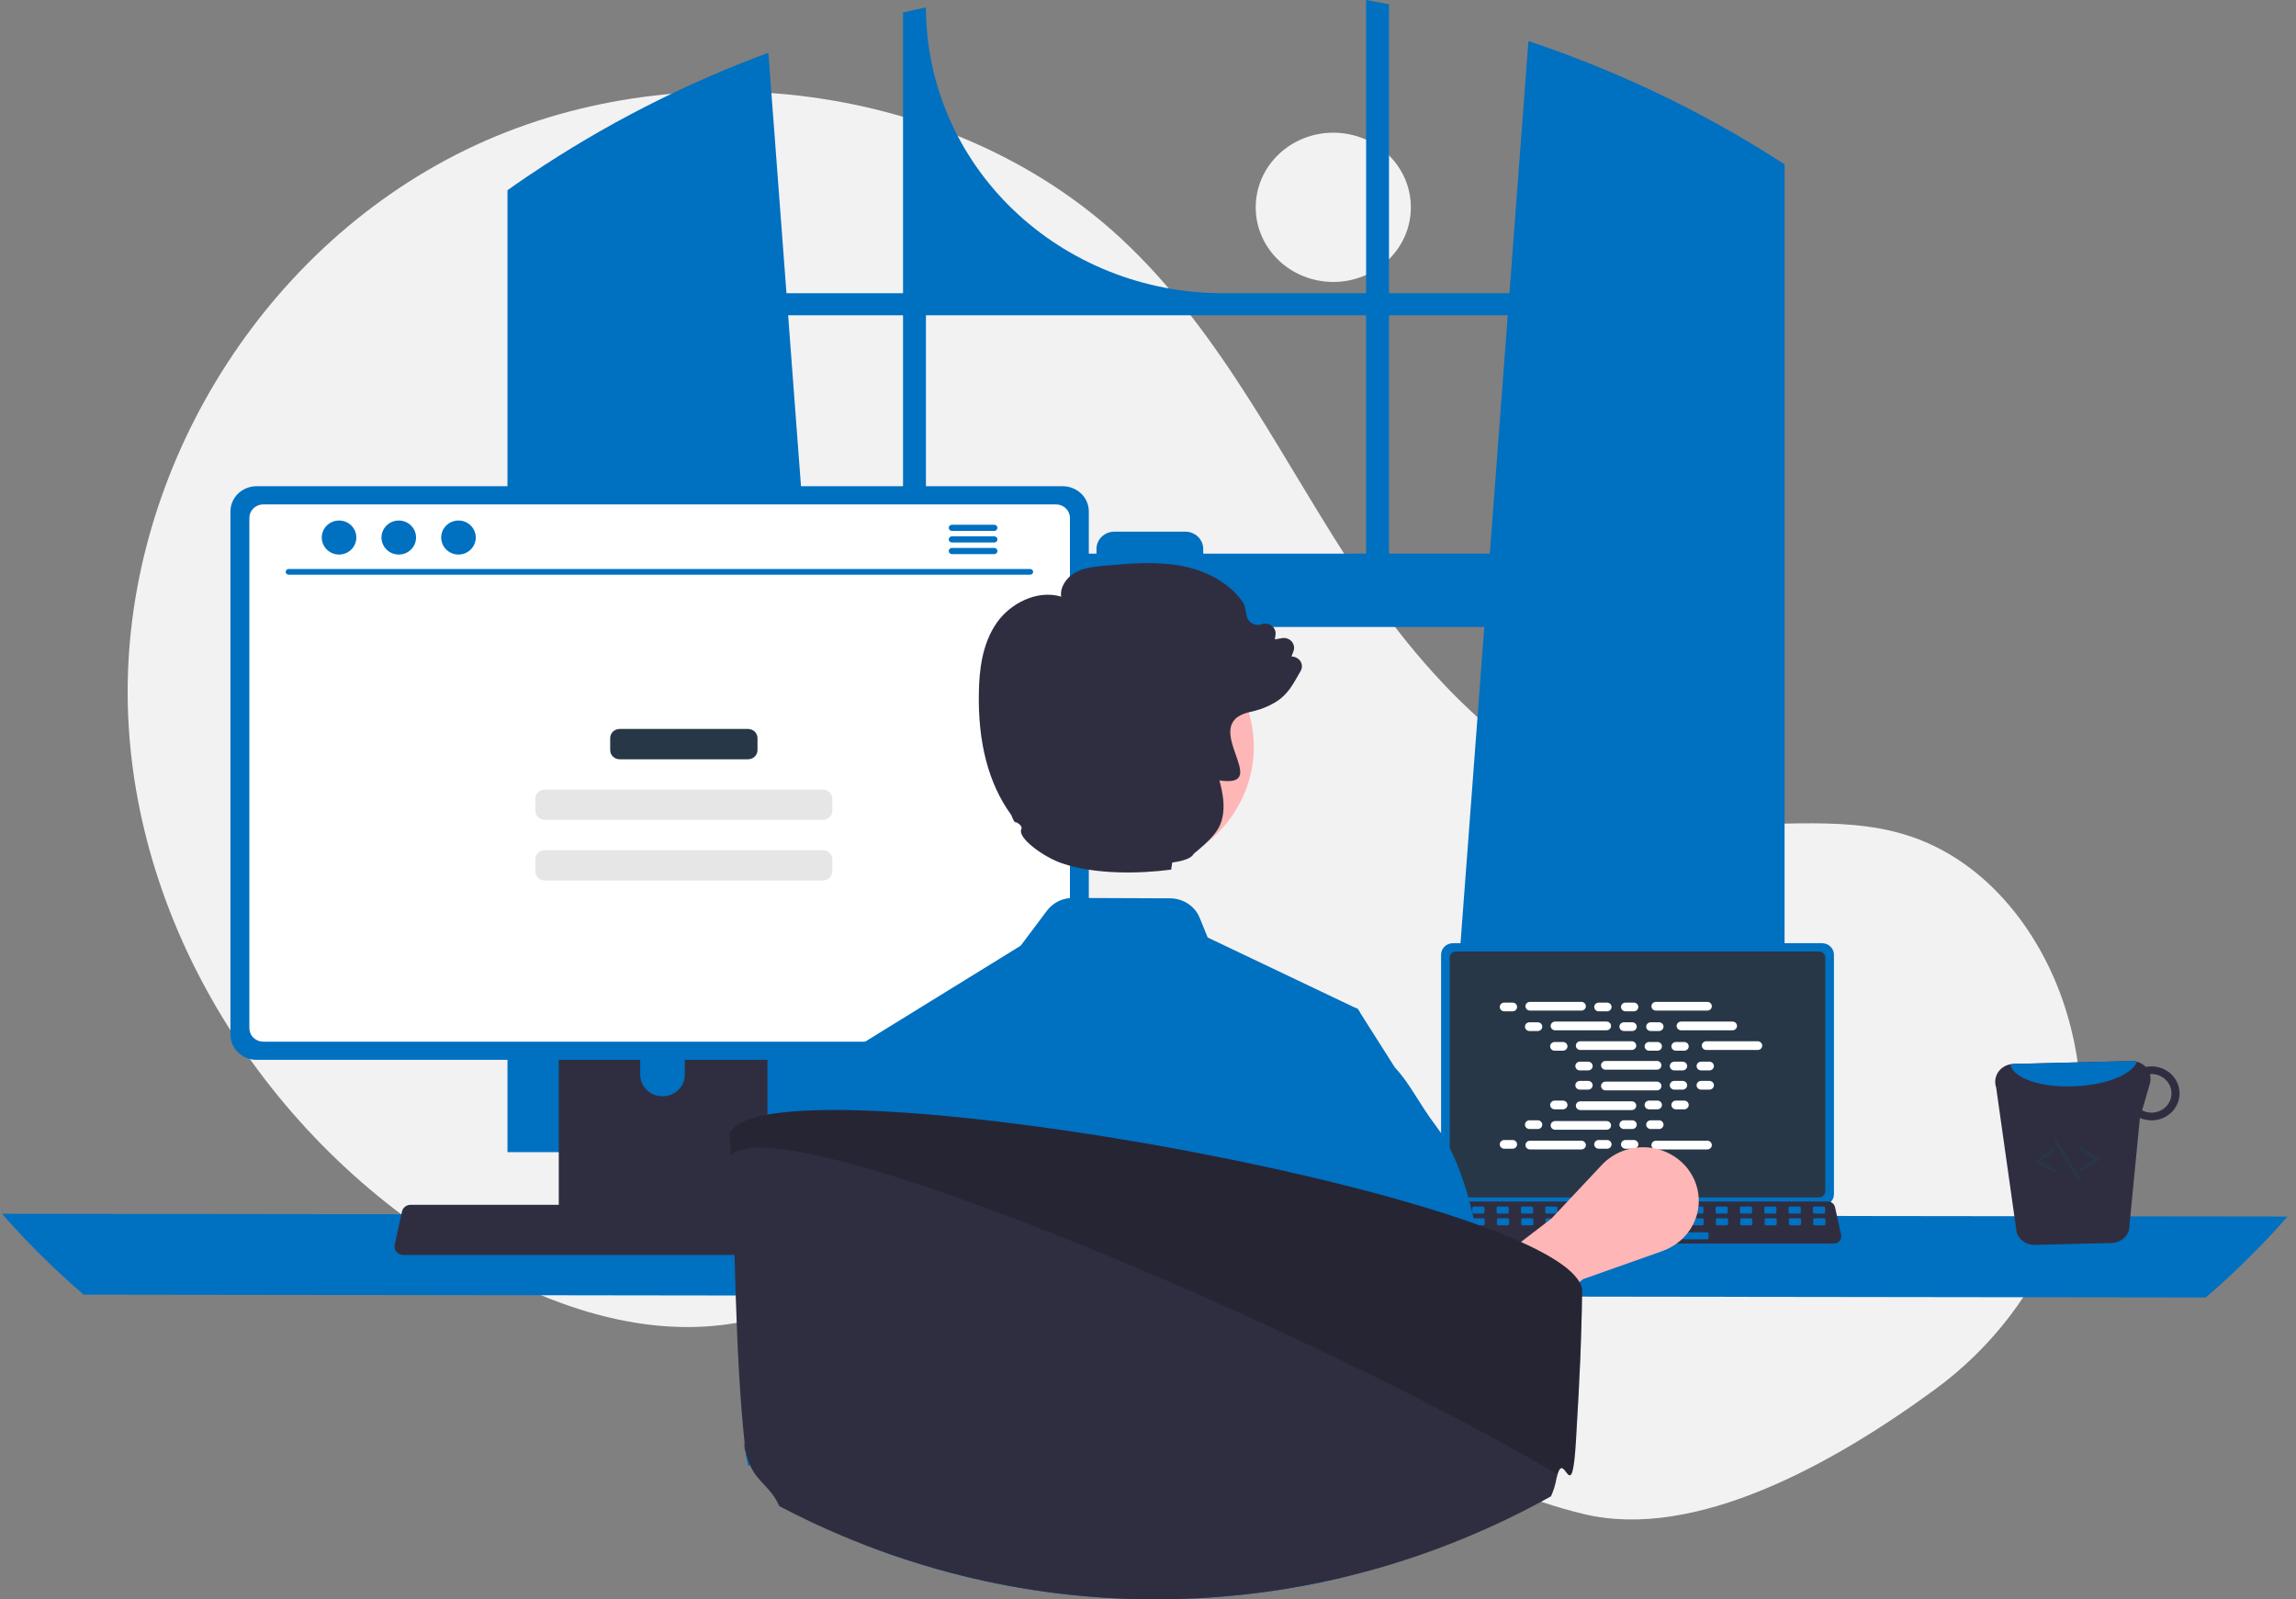 <svg width="145" height="101" viewBox="0 0 145 101" fill="none" xmlns="http://www.w3.org/2000/svg">
<rect x="0" y="0" width="145" height="101" fill="#808080" stroke="none"/>
<g clip-path="url(#clip0_143_598)">
<path d="M84.202 17.805C86.907 17.805 89.1 15.695 89.1 13.093C89.1 10.49 86.907 8.38 84.202 8.38C81.496 8.38 79.303 10.49 79.303 13.093C79.303 15.695 81.496 17.805 84.202 17.805Z" fill="#F2F2F2"/>
<path d="M122.199 87.744C129.479 82.409 132.957 73.444 130.78 64.891C130.725 64.679 130.668 64.467 130.608 64.255C129.165 59.179 125.594 54.354 120.39 52.732C116.021 51.37 111.251 52.417 106.692 51.876C97.743 50.812 90.805 43.846 85.924 36.553C81.042 29.259 77.29 21.095 70.804 15.069C60.111 5.137 42.67 2.998 29.413 9.463C16.156 15.929 7.712 30.272 8.072 44.567C8.432 58.862 17.253 72.529 30.063 79.781C34.769 82.445 40.211 84.332 45.628 83.671C50.328 83.098 54.598 80.669 59.276 79.947C66.631 78.813 73.939 82.013 80.3 85.741C86.661 89.469 92.805 93.888 100.034 95.616C107.053 97.294 115.749 92.47 122.199 87.744Z" fill="#F2F2F2"/>
<path d="M111.738 9.764C111.578 9.661 111.417 9.564 111.257 9.465C106.644 6.627 101.699 4.32 96.525 2.594L95.325 18.518H87.719V0.27C87.24 0.175 86.758 0.085 86.275 0V18.518H77.237C72.261 18.518 67.489 16.616 63.971 13.231C60.452 9.846 58.476 5.255 58.476 0.468V0.468C57.991 0.568 57.511 0.676 57.03 0.791V18.518H49.668L48.525 3.334C43.208 5.296 38.16 7.876 33.494 11.017C33.413 11.07 33.332 11.124 33.253 11.177C32.848 11.451 32.448 11.73 32.05 12.012V72.76H53.746L53.363 67.65L51.253 39.596H93.738L91.628 67.65L91.245 72.76H112.701V10.378C112.382 10.17 112.061 9.965 111.738 9.764ZM57.03 34.963H50.905L49.773 19.909H57.03V34.963ZM86.275 34.963H75.988V34.665C75.988 34.522 75.958 34.38 75.901 34.247C75.844 34.115 75.76 33.995 75.655 33.893C75.549 33.792 75.424 33.712 75.287 33.657C75.149 33.602 75.001 33.574 74.852 33.574H70.38C70.231 33.574 70.083 33.603 69.946 33.657C69.808 33.712 69.683 33.792 69.578 33.894C69.472 33.995 69.389 34.115 69.332 34.248C69.275 34.38 69.246 34.522 69.246 34.665V34.963H58.476V19.909H86.275V34.963ZM87.719 34.963V19.909H95.22L94.088 34.963H87.719Z" fill="#0070C1"/>
<path d="M0.123 76.65C1.717 78.466 3.441 80.174 5.282 81.759L139.306 81.936C141.147 80.35 142.87 78.643 144.464 76.826L0.123 76.65Z" fill="#0070C1"/>
<path d="M91.009 60.289V75.415C91.009 75.608 91.089 75.793 91.231 75.929C91.372 76.065 91.564 76.142 91.765 76.142H115.063C115.264 76.142 115.456 76.065 115.598 75.929C115.739 75.793 115.819 75.608 115.819 75.415V60.289C115.819 60.096 115.739 59.911 115.597 59.775C115.456 59.639 115.264 59.563 115.063 59.562H91.765C91.564 59.563 91.373 59.639 91.231 59.775C91.089 59.911 91.01 60.096 91.009 60.289Z" fill="#0070C1"/>
<path d="M91.556 60.477V75.228C91.556 75.331 91.598 75.43 91.674 75.503C91.75 75.576 91.852 75.617 91.96 75.617H114.87C114.977 75.617 115.079 75.576 115.155 75.503C115.231 75.43 115.273 75.331 115.273 75.228V60.477C115.273 60.374 115.231 60.275 115.155 60.202C115.079 60.129 114.977 60.088 114.87 60.088H91.96C91.852 60.088 91.75 60.129 91.674 60.202C91.598 60.275 91.556 60.374 91.556 60.477Z" fill="#273747"/>
<path d="M90.522 78.365C90.564 78.416 90.619 78.458 90.68 78.486C90.742 78.515 90.81 78.529 90.878 78.529H115.826C115.894 78.529 115.961 78.514 116.023 78.486C116.085 78.458 116.139 78.417 116.182 78.366C116.225 78.315 116.255 78.255 116.271 78.191C116.287 78.127 116.289 78.061 116.275 77.997L115.887 76.227C115.871 76.155 115.837 76.088 115.787 76.032C115.737 75.976 115.673 75.933 115.601 75.906C115.55 75.887 115.494 75.877 115.439 75.877H91.264C91.208 75.877 91.153 75.887 91.101 75.906C91.029 75.933 90.966 75.976 90.916 76.032C90.866 76.088 90.831 76.155 90.815 76.227L90.428 77.997C90.414 78.061 90.416 78.127 90.432 78.191C90.448 78.255 90.479 78.314 90.522 78.365Z" fill="#2F2E41"/>
<path d="M114.583 76.639H115.172C115.221 76.639 115.261 76.6 115.261 76.553V76.281C115.261 76.234 115.221 76.195 115.172 76.195H114.583C114.533 76.195 114.493 76.234 114.493 76.281V76.553C114.493 76.6 114.533 76.639 114.583 76.639Z" fill="#0070C1"/>
<path d="M113.046 76.639H113.635C113.685 76.639 113.725 76.6 113.725 76.553V76.281C113.725 76.234 113.685 76.195 113.635 76.195H113.046C112.996 76.195 112.956 76.234 112.956 76.281V76.553C112.956 76.6 112.996 76.639 113.046 76.639Z" fill="#0070C1"/>
<path d="M111.509 76.639H112.098C112.148 76.639 112.188 76.6 112.188 76.553V76.281C112.188 76.234 112.148 76.195 112.098 76.195H111.509C111.46 76.195 111.42 76.234 111.42 76.281V76.553C111.42 76.6 111.46 76.639 111.509 76.639Z" fill="#0070C1"/>
<path d="M109.972 76.639H110.562C110.611 76.639 110.651 76.6 110.651 76.553V76.281C110.651 76.234 110.611 76.195 110.562 76.195H109.972C109.923 76.195 109.883 76.234 109.883 76.281V76.553C109.883 76.6 109.923 76.639 109.972 76.639Z" fill="#0070C1"/>
<path d="M108.436 76.639H109.025C109.074 76.639 109.114 76.6 109.114 76.553V76.281C109.114 76.234 109.074 76.195 109.025 76.195H108.436C108.386 76.195 108.346 76.234 108.346 76.281V76.553C108.346 76.6 108.386 76.639 108.436 76.639Z" fill="#0070C1"/>
<path d="M106.899 76.639H107.488C107.538 76.639 107.578 76.6 107.578 76.553V76.281C107.578 76.234 107.538 76.195 107.488 76.195H106.899C106.849 76.195 106.809 76.234 106.809 76.281V76.553C106.809 76.6 106.849 76.639 106.899 76.639Z" fill="#0070C1"/>
<path d="M105.362 76.639H105.951C106.001 76.639 106.041 76.6 106.041 76.553V76.281C106.041 76.234 106.001 76.195 105.951 76.195H105.362C105.313 76.195 105.273 76.234 105.273 76.281V76.553C105.273 76.6 105.313 76.639 105.362 76.639Z" fill="#0070C1"/>
<path d="M103.825 76.639H104.415C104.464 76.639 104.504 76.6 104.504 76.553V76.281C104.504 76.234 104.464 76.195 104.415 76.195H103.825C103.776 76.195 103.736 76.234 103.736 76.281V76.553C103.736 76.6 103.776 76.639 103.825 76.639Z" fill="#0070C1"/>
<path d="M102.289 76.639H102.878C102.927 76.639 102.967 76.6 102.967 76.553V76.281C102.967 76.234 102.927 76.195 102.878 76.195H102.289C102.239 76.195 102.199 76.234 102.199 76.281V76.553C102.199 76.6 102.239 76.639 102.289 76.639Z" fill="#0070C1"/>
<path d="M100.752 76.639H101.341C101.391 76.639 101.431 76.6 101.431 76.553V76.281C101.431 76.234 101.391 76.195 101.341 76.195H100.752C100.702 76.195 100.662 76.234 100.662 76.281V76.553C100.662 76.6 100.702 76.639 100.752 76.639Z" fill="#0070C1"/>
<path d="M99.215 76.639H99.804C99.854 76.639 99.894 76.6 99.894 76.553V76.281C99.894 76.234 99.854 76.195 99.804 76.195H99.215C99.166 76.195 99.126 76.234 99.126 76.281V76.553C99.126 76.6 99.166 76.639 99.215 76.639Z" fill="#0070C1"/>
<path d="M97.678 76.639H98.268C98.317 76.639 98.357 76.6 98.357 76.553V76.281C98.357 76.234 98.317 76.195 98.268 76.195H97.678C97.629 76.195 97.589 76.234 97.589 76.281V76.553C97.589 76.6 97.629 76.639 97.678 76.639Z" fill="#0070C1"/>
<path d="M96.142 76.639H96.731C96.78 76.639 96.82 76.6 96.82 76.553V76.281C96.82 76.234 96.78 76.195 96.731 76.195H96.142C96.092 76.195 96.052 76.234 96.052 76.281V76.553C96.052 76.6 96.092 76.639 96.142 76.639Z" fill="#0070C1"/>
<path d="M94.605 76.639H95.194C95.244 76.639 95.284 76.6 95.284 76.553V76.281C95.284 76.234 95.244 76.195 95.194 76.195H94.605C94.555 76.195 94.515 76.234 94.515 76.281V76.553C94.515 76.6 94.555 76.639 94.605 76.639Z" fill="#0070C1"/>
<path d="M93.068 76.639H93.657C93.707 76.639 93.747 76.6 93.747 76.553V76.281C93.747 76.234 93.707 76.195 93.657 76.195H93.068C93.019 76.195 92.979 76.234 92.979 76.281V76.553C92.979 76.6 93.019 76.639 93.068 76.639Z" fill="#0070C1"/>
<path d="M91.531 76.639H92.121C92.17 76.639 92.21 76.6 92.21 76.553V76.281C92.21 76.234 92.17 76.195 92.121 76.195H91.531C91.482 76.195 91.442 76.234 91.442 76.281V76.553C91.442 76.6 91.482 76.639 91.531 76.639Z" fill="#0070C1"/>
<path d="M114.601 77.378H115.19C115.239 77.378 115.28 77.34 115.28 77.292V77.021C115.28 76.973 115.239 76.935 115.19 76.935H114.601C114.551 76.935 114.511 76.973 114.511 77.021V77.292C114.511 77.34 114.551 77.378 114.601 77.378Z" fill="#0070C1"/>
<path d="M113.064 77.378H113.653C113.703 77.378 113.743 77.34 113.743 77.292V77.021C113.743 76.973 113.703 76.935 113.653 76.935H113.064C113.015 76.935 112.974 76.973 112.974 77.021V77.292C112.974 77.34 113.015 77.378 113.064 77.378Z" fill="#0070C1"/>
<path d="M111.527 77.378H112.116C112.166 77.378 112.206 77.34 112.206 77.292V77.021C112.206 76.973 112.166 76.935 112.116 76.935H111.527C111.478 76.935 111.438 76.973 111.438 77.021V77.292C111.438 77.34 111.478 77.378 111.527 77.378Z" fill="#0070C1"/>
<path d="M109.99 77.378H110.58C110.629 77.378 110.669 77.34 110.669 77.292V77.021C110.669 76.973 110.629 76.935 110.58 76.935H109.99C109.941 76.935 109.901 76.973 109.901 77.021V77.292C109.901 77.34 109.941 77.378 109.99 77.378Z" fill="#0070C1"/>
<path d="M108.454 77.378H109.043C109.092 77.378 109.133 77.34 109.133 77.292V77.021C109.133 76.973 109.092 76.935 109.043 76.935H108.454C108.404 76.935 108.364 76.973 108.364 77.021V77.292C108.364 77.34 108.404 77.378 108.454 77.378Z" fill="#0070C1"/>
<path d="M106.917 77.378H107.506C107.556 77.378 107.596 77.34 107.596 77.292V77.021C107.596 76.973 107.556 76.935 107.506 76.935H106.917C106.868 76.935 106.827 76.973 106.827 77.021V77.292C106.827 77.34 106.868 77.378 106.917 77.378Z" fill="#0070C1"/>
<path d="M105.38 77.378H105.97C106.019 77.378 106.059 77.34 106.059 77.292V77.021C106.059 76.973 106.019 76.935 105.97 76.935H105.38C105.331 76.935 105.291 76.973 105.291 77.021V77.292C105.291 77.34 105.331 77.378 105.38 77.378Z" fill="#0070C1"/>
<path d="M103.844 77.378H104.433C104.482 77.378 104.522 77.34 104.522 77.292V77.021C104.522 76.973 104.482 76.935 104.433 76.935H103.844C103.794 76.935 103.754 76.973 103.754 77.021V77.292C103.754 77.34 103.794 77.378 103.844 77.378Z" fill="#0070C1"/>
<path d="M102.307 77.378H102.896C102.945 77.378 102.986 77.34 102.986 77.292V77.021C102.986 76.973 102.945 76.935 102.896 76.935H102.307C102.257 76.935 102.217 76.973 102.217 77.021V77.292C102.217 77.34 102.257 77.378 102.307 77.378Z" fill="#0070C1"/>
<path d="M100.77 77.378H101.359C101.409 77.378 101.449 77.34 101.449 77.292V77.021C101.449 76.973 101.409 76.935 101.359 76.935H100.77C100.721 76.935 100.68 76.973 100.68 77.021V77.292C100.68 77.34 100.721 77.378 100.77 77.378Z" fill="#0070C1"/>
<path d="M99.233 77.378H99.823C99.872 77.378 99.912 77.34 99.912 77.292V77.021C99.912 76.973 99.872 76.935 99.823 76.935H99.233C99.184 76.935 99.144 76.973 99.144 77.021V77.292C99.144 77.34 99.184 77.378 99.233 77.378Z" fill="#0070C1"/>
<path d="M97.697 77.378H98.286C98.335 77.378 98.375 77.34 98.375 77.292V77.021C98.375 76.973 98.335 76.935 98.286 76.935H97.697C97.647 76.935 97.607 76.973 97.607 77.021V77.292C97.607 77.34 97.647 77.378 97.697 77.378Z" fill="#0070C1"/>
<path d="M96.16 77.378H96.749C96.799 77.378 96.839 77.34 96.839 77.292V77.021C96.839 76.973 96.799 76.935 96.749 76.935H96.16C96.11 76.935 96.07 76.973 96.07 77.021V77.292C96.07 77.34 96.11 77.378 96.16 77.378Z" fill="#0070C1"/>
<path d="M94.623 77.378H95.212C95.262 77.378 95.302 77.34 95.302 77.292V77.021C95.302 76.973 95.262 76.935 95.212 76.935H94.623C94.574 76.935 94.534 76.973 94.534 77.021V77.292C94.534 77.34 94.574 77.378 94.623 77.378Z" fill="#0070C1"/>
<path d="M93.086 77.378H93.676C93.725 77.378 93.765 77.34 93.765 77.292V77.021C93.765 76.973 93.725 76.935 93.676 76.935H93.086C93.037 76.935 92.997 76.973 92.997 77.021V77.292C92.997 77.34 93.037 77.378 93.086 77.378Z" fill="#0070C1"/>
<path d="M91.55 77.378H92.139C92.188 77.378 92.228 77.34 92.228 77.292V77.021C92.228 76.973 92.188 76.935 92.139 76.935H91.55C91.5 76.935 91.46 76.973 91.46 77.021V77.292C91.46 77.34 91.5 77.378 91.55 77.378Z" fill="#0070C1"/>
<path d="M101.846 78.265H107.814C107.863 78.265 107.903 78.227 107.903 78.179V77.908C107.903 77.86 107.863 77.822 107.814 77.822H101.846C101.796 77.822 101.756 77.86 101.756 77.908V78.179C101.756 78.227 101.796 78.265 101.846 78.265Z" fill="#0070C1"/>
<path d="M95.523 63.315H95.001C94.843 63.315 94.715 63.438 94.715 63.59C94.715 63.743 94.843 63.866 95.001 63.866H95.523C95.681 63.866 95.809 63.743 95.809 63.59C95.809 63.438 95.681 63.315 95.523 63.315Z" fill="white"/>
<path d="M101.489 63.315H100.968C100.809 63.315 100.681 63.438 100.681 63.59C100.681 63.743 100.809 63.866 100.968 63.866H101.489C101.647 63.866 101.776 63.743 101.776 63.59C101.776 63.438 101.647 63.315 101.489 63.315Z" fill="white"/>
<path d="M103.18 63.315H102.658C102.5 63.315 102.372 63.438 102.372 63.59C102.372 63.743 102.5 63.866 102.658 63.866H103.18C103.338 63.866 103.466 63.743 103.466 63.59C103.466 63.438 103.338 63.315 103.18 63.315Z" fill="white"/>
<path d="M99.866 63.269H96.624C96.466 63.269 96.338 63.392 96.338 63.545C96.338 63.697 96.466 63.82 96.624 63.82H99.866C100.025 63.82 100.153 63.697 100.153 63.545C100.153 63.392 100.025 63.269 99.866 63.269Z" fill="white"/>
<path d="M107.821 63.269H104.579C104.421 63.269 104.293 63.392 104.293 63.545C104.293 63.697 104.421 63.82 104.579 63.82H107.821C107.98 63.82 108.108 63.697 108.108 63.545C108.108 63.392 107.98 63.269 107.821 63.269Z" fill="white"/>
<path d="M97.114 64.559H96.592C96.434 64.559 96.306 64.682 96.306 64.834C96.306 64.986 96.434 65.11 96.592 65.11H97.114C97.272 65.11 97.4 64.986 97.4 64.834C97.4 64.682 97.272 64.559 97.114 64.559Z" fill="white"/>
<path d="M103.08 64.559H102.559C102.4 64.559 102.272 64.682 102.272 64.834C102.272 64.986 102.4 65.11 102.559 65.11H103.08C103.238 65.11 103.367 64.986 103.367 64.834C103.367 64.682 103.238 64.559 103.08 64.559Z" fill="white"/>
<path d="M104.771 64.559H104.249C104.091 64.559 103.963 64.682 103.963 64.834C103.963 64.986 104.091 65.11 104.249 65.11H104.771C104.929 65.11 105.057 64.986 105.057 64.834C105.057 64.682 104.929 64.559 104.771 64.559Z" fill="white"/>
<path d="M101.457 64.513H98.215C98.057 64.513 97.929 64.636 97.929 64.788C97.929 64.94 98.057 65.064 98.215 65.064H101.457C101.616 65.064 101.744 64.94 101.744 64.788C101.744 64.636 101.616 64.513 101.457 64.513Z" fill="white"/>
<path d="M109.413 64.513H106.17C106.012 64.513 105.884 64.636 105.884 64.788C105.884 64.94 106.012 65.064 106.17 65.064H109.413C109.571 65.064 109.699 64.94 109.699 64.788C109.699 64.636 109.571 64.513 109.413 64.513Z" fill="white"/>
<path d="M98.705 65.802H98.183C98.025 65.802 97.897 65.926 97.897 66.078C97.897 66.23 98.025 66.353 98.183 66.353H98.705C98.863 66.353 98.991 66.23 98.991 66.078C98.991 65.926 98.863 65.802 98.705 65.802Z" fill="white"/>
<path d="M104.671 65.802H104.15C103.991 65.802 103.863 65.926 103.863 66.078C103.863 66.23 103.991 66.353 104.15 66.353H104.671C104.829 66.353 104.958 66.23 104.958 66.078C104.958 65.926 104.829 65.802 104.671 65.802Z" fill="white"/>
<path d="M106.362 65.802H105.84C105.682 65.802 105.554 65.926 105.554 66.078C105.554 66.23 105.682 66.353 105.84 66.353H106.362C106.52 66.353 106.648 66.23 106.648 66.078C106.648 65.926 106.52 65.802 106.362 65.802Z" fill="white"/>
<path d="M103.048 65.756H99.806C99.648 65.756 99.52 65.88 99.52 66.032C99.52 66.184 99.648 66.307 99.806 66.307H103.048C103.207 66.307 103.335 66.184 103.335 66.032C103.335 65.88 103.207 65.756 103.048 65.756Z" fill="white"/>
<path d="M111.004 65.756H107.761C107.603 65.756 107.475 65.88 107.475 66.032C107.475 66.184 107.603 66.307 107.761 66.307H111.004C111.162 66.307 111.29 66.184 111.29 66.032C111.29 65.88 111.162 65.756 111.004 65.756Z" fill="white"/>
<path d="M100.296 67.046H99.774C99.616 67.046 99.488 67.169 99.488 67.321C99.488 67.474 99.616 67.597 99.774 67.597H100.296C100.454 67.597 100.582 67.474 100.582 67.321C100.582 67.169 100.454 67.046 100.296 67.046Z" fill="white"/>
<path d="M106.262 67.046H105.741C105.582 67.046 105.454 67.169 105.454 67.321C105.454 67.474 105.582 67.597 105.741 67.597H106.262C106.42 67.597 106.549 67.474 106.549 67.321C106.549 67.169 106.42 67.046 106.262 67.046Z" fill="white"/>
<path d="M107.953 67.046H107.431C107.273 67.046 107.145 67.169 107.145 67.321C107.145 67.474 107.273 67.597 107.431 67.597H107.953C108.111 67.597 108.239 67.474 108.239 67.321C108.239 67.169 108.111 67.046 107.953 67.046Z" fill="white"/>
<path d="M104.639 67H101.397C101.239 67 101.111 67.123 101.111 67.275C101.111 67.428 101.239 67.551 101.397 67.551H104.639C104.798 67.551 104.926 67.428 104.926 67.275C104.926 67.123 104.798 67 104.639 67Z" fill="white"/>
<path d="M101.489 71.992H100.968C100.809 71.992 100.681 72.115 100.681 72.267C100.681 72.419 100.809 72.543 100.968 72.543H101.489C101.647 72.543 101.776 72.419 101.776 72.267C101.776 72.115 101.647 71.992 101.489 71.992Z" fill="white"/>
<path d="M103.18 71.992H102.658C102.5 71.992 102.372 72.115 102.372 72.267C102.372 72.419 102.5 72.543 102.658 72.543H103.18C103.338 72.543 103.466 72.419 103.466 72.267C103.466 72.115 103.338 71.992 103.18 71.992Z" fill="white"/>
<path d="M107.821 72.037H104.579C104.421 72.037 104.293 72.161 104.293 72.313C104.293 72.465 104.421 72.588 104.579 72.588H107.821C107.98 72.588 108.108 72.465 108.108 72.313C108.108 72.161 107.98 72.037 107.821 72.037Z" fill="white"/>
<path d="M95.523 71.992H95.001C94.843 71.992 94.715 72.115 94.715 72.267C94.715 72.419 94.843 72.543 95.001 72.543H95.523C95.681 72.543 95.809 72.419 95.809 72.267C95.809 72.115 95.681 71.992 95.523 71.992Z" fill="white"/>
<path d="M99.866 72.037H96.624C96.466 72.037 96.338 72.161 96.338 72.313C96.338 72.465 96.466 72.588 96.624 72.588H99.866C100.025 72.588 100.153 72.465 100.153 72.313C100.153 72.161 100.025 72.037 99.866 72.037Z" fill="white"/>
<path d="M97.114 70.748H96.592C96.434 70.748 96.306 70.871 96.306 71.023C96.306 71.175 96.434 71.299 96.592 71.299H97.114C97.272 71.299 97.4 71.175 97.4 71.023C97.4 70.871 97.272 70.748 97.114 70.748Z" fill="white"/>
<path d="M103.08 70.748H102.559C102.4 70.748 102.272 70.871 102.272 71.023C102.272 71.175 102.4 71.299 102.559 71.299H103.08C103.238 71.299 103.367 71.175 103.367 71.023C103.367 70.871 103.238 70.748 103.08 70.748Z" fill="white"/>
<path d="M104.771 70.748H104.249C104.091 70.748 103.963 70.871 103.963 71.023C103.963 71.175 104.091 71.299 104.249 71.299H104.771C104.929 71.299 105.057 71.175 105.057 71.023C105.057 70.871 104.929 70.748 104.771 70.748Z" fill="white"/>
<path d="M101.457 70.794H98.215C98.057 70.794 97.929 70.917 97.929 71.069C97.929 71.221 98.057 71.345 98.215 71.345H101.457C101.616 71.345 101.744 71.221 101.744 71.069C101.744 70.917 101.616 70.794 101.457 70.794Z" fill="white"/>
<path d="M98.705 69.504H98.183C98.025 69.504 97.897 69.627 97.897 69.78C97.897 69.932 98.025 70.055 98.183 70.055H98.705C98.863 70.055 98.991 69.932 98.991 69.78C98.991 69.627 98.863 69.504 98.705 69.504Z" fill="white"/>
<path d="M104.671 69.504H104.15C103.991 69.504 103.863 69.627 103.863 69.78C103.863 69.932 103.991 70.055 104.15 70.055H104.671C104.829 70.055 104.958 69.932 104.958 69.78C104.958 69.627 104.829 69.504 104.671 69.504Z" fill="white"/>
<path d="M106.362 69.504H105.84C105.682 69.504 105.554 69.627 105.554 69.78C105.554 69.932 105.682 70.055 105.84 70.055H106.362C106.52 70.055 106.648 69.932 106.648 69.78C106.648 69.627 106.52 69.504 106.362 69.504Z" fill="white"/>
<path d="M103.048 69.55H99.806C99.648 69.55 99.52 69.673 99.52 69.826C99.52 69.978 99.648 70.101 99.806 70.101H103.048C103.207 70.101 103.335 69.978 103.335 69.826C103.335 69.673 103.207 69.55 103.048 69.55Z" fill="white"/>
<path d="M100.296 68.26H99.774C99.616 68.26 99.488 68.384 99.488 68.536C99.488 68.688 99.616 68.811 99.774 68.811H100.296C100.454 68.811 100.582 68.688 100.582 68.536C100.582 68.384 100.454 68.26 100.296 68.26Z" fill="white"/>
<path d="M106.262 68.26H105.741C105.582 68.26 105.454 68.384 105.454 68.536C105.454 68.688 105.582 68.811 105.741 68.811H106.262C106.42 68.811 106.549 68.688 106.549 68.536C106.549 68.384 106.42 68.26 106.262 68.26Z" fill="white"/>
<path d="M107.953 68.26H107.431C107.273 68.26 107.145 68.384 107.145 68.536C107.145 68.688 107.273 68.811 107.431 68.811H107.953C108.111 68.811 108.239 68.688 108.239 68.536C108.239 68.384 108.111 68.26 107.953 68.26Z" fill="white"/>
<path d="M104.639 68.306H101.397C101.239 68.306 101.111 68.43 101.111 68.582C101.111 68.734 101.239 68.857 101.397 68.857H104.639C104.798 68.857 104.926 68.734 104.926 68.582C104.926 68.43 104.798 68.306 104.639 68.306Z" fill="white"/>
<path d="M92.749 86.567L90.301 82.843L97.987 76.947L101.16 73.566C101.572 73.126 102.097 72.799 102.682 72.616C103.267 72.433 103.892 72.4 104.494 72.522C105.096 72.644 105.654 72.916 106.113 73.311C106.571 73.705 106.914 74.209 107.107 74.771C107.393 75.603 107.332 76.511 106.936 77.301C106.54 78.091 105.84 78.702 104.985 79.005L99.968 80.783L92.749 86.567Z" fill="#FFB6B6"/>
<path d="M35.288 59.563V77.665H48.469V59.563C48.469 59.433 48.426 59.306 48.346 59.202C48.266 59.097 48.153 59.019 48.023 58.981C47.963 58.962 47.899 58.952 47.834 58.953H35.925C35.842 58.953 35.759 58.968 35.682 58.999C35.605 59.029 35.534 59.074 35.475 59.131C35.416 59.188 35.369 59.255 35.337 59.329C35.305 59.404 35.289 59.483 35.288 59.563ZM40.432 65.783C40.436 65.426 40.586 65.085 40.849 64.834C41.113 64.583 41.468 64.442 41.84 64.442C42.21 64.442 42.566 64.583 42.83 64.834C43.093 65.085 43.243 65.426 43.246 65.783V67.883C43.245 68.241 43.096 68.584 42.832 68.836C42.568 69.088 42.211 69.23 41.84 69.23C41.468 69.23 41.111 69.088 40.847 68.836C40.583 68.584 40.434 68.241 40.432 67.883V65.783Z" fill="#2F2E41"/>
<path d="M35.248 77.086V78.831C35.248 78.922 35.286 79.008 35.352 79.072C35.418 79.136 35.508 79.173 35.602 79.174H48.156C48.25 79.173 48.34 79.137 48.406 79.073C48.472 79.008 48.51 78.922 48.51 78.831V77.086H35.248Z" fill="#0070C1"/>
<path d="M14.553 32.291V65.342C14.554 65.763 14.728 66.167 15.037 66.465C15.347 66.762 15.767 66.93 16.204 66.93H67.111C67.549 66.93 67.969 66.762 68.278 66.465C68.588 66.167 68.762 65.763 68.762 65.342V32.291C68.761 31.871 68.587 31.467 68.278 31.17C67.968 30.873 67.549 30.705 67.111 30.705H16.204C15.767 30.705 15.348 30.873 15.038 31.17C14.729 31.467 14.554 31.871 14.553 32.291Z" fill="#0070C1"/>
<path d="M15.748 32.703V64.934C15.748 65.159 15.841 65.375 16.006 65.534C16.172 65.693 16.396 65.783 16.63 65.783H66.688C66.921 65.783 67.146 65.693 67.311 65.534C67.476 65.375 67.57 65.159 67.57 64.934V32.703C67.57 32.477 67.477 32.261 67.311 32.102C67.146 31.942 66.922 31.852 66.688 31.852H16.63C16.396 31.852 16.171 31.942 16.006 32.102C15.841 32.261 15.748 32.477 15.748 32.703Z" fill="white"/>
<path d="M25.037 79.055C25.088 79.117 25.153 79.166 25.227 79.2C25.301 79.234 25.381 79.252 25.463 79.251H55.244C55.325 79.251 55.406 79.234 55.479 79.2C55.553 79.166 55.618 79.117 55.669 79.056C55.72 78.995 55.757 78.924 55.776 78.848C55.795 78.772 55.796 78.693 55.78 78.616L55.317 76.503C55.298 76.417 55.257 76.337 55.197 76.27C55.138 76.203 55.062 76.152 54.976 76.12C54.914 76.097 54.848 76.085 54.782 76.085H25.924C25.857 76.085 25.791 76.097 25.729 76.12C25.643 76.152 25.567 76.203 25.508 76.27C25.448 76.337 25.407 76.417 25.388 76.503L24.925 78.616C24.909 78.692 24.911 78.772 24.93 78.848C24.949 78.924 24.986 78.995 25.037 79.055Z" fill="#2F2E41"/>
<path d="M65.063 36.292H18.224C18.176 36.291 18.129 36.272 18.095 36.238C18.061 36.205 18.042 36.16 18.042 36.113C18.042 36.066 18.061 36.021 18.095 35.987C18.129 35.954 18.176 35.935 18.224 35.934H65.063C65.112 35.935 65.158 35.954 65.192 35.987C65.226 36.021 65.245 36.066 65.245 36.113C65.245 36.16 65.226 36.205 65.192 36.238C65.158 36.272 65.112 36.291 65.063 36.292Z" fill="#0070C1"/>
<path d="M21.413 35.019C22.016 35.019 22.504 34.538 22.504 33.945C22.504 33.352 22.016 32.871 21.413 32.871C20.81 32.871 20.321 33.352 20.321 33.945C20.321 34.538 20.81 35.019 21.413 35.019Z" fill="#0070C1"/>
<path d="M25.184 35.019C25.787 35.019 26.275 34.538 26.275 33.945C26.275 33.352 25.787 32.871 25.184 32.871C24.581 32.871 24.092 33.352 24.092 33.945C24.092 34.538 24.581 35.019 25.184 35.019Z" fill="#0070C1"/>
<path d="M28.955 35.019C29.558 35.019 30.046 34.538 30.046 33.945C30.046 33.352 29.558 32.871 28.955 32.871C28.352 32.871 27.863 33.352 27.863 33.945C27.863 34.538 28.352 35.019 28.955 35.019Z" fill="#0070C1"/>
<path d="M62.792 33.137H60.114C60.061 33.138 60.011 33.159 59.974 33.196C59.937 33.232 59.916 33.281 59.916 33.332C59.916 33.383 59.937 33.432 59.974 33.468C60.011 33.505 60.061 33.526 60.114 33.527H62.792C62.846 33.526 62.896 33.505 62.934 33.469C62.971 33.432 62.992 33.383 62.992 33.332C62.992 33.281 62.971 33.231 62.934 33.195C62.896 33.159 62.846 33.138 62.792 33.137Z" fill="#0070C1"/>
<path d="M62.792 33.869H60.114C60.061 33.87 60.011 33.892 59.973 33.928C59.936 33.965 59.916 34.013 59.916 34.064C59.916 34.115 59.936 34.164 59.973 34.201C60.011 34.237 60.061 34.258 60.114 34.259H62.792C62.846 34.259 62.897 34.238 62.934 34.202C62.971 34.165 62.992 34.116 62.992 34.064C62.992 34.013 62.971 33.964 62.934 33.927C62.897 33.891 62.846 33.87 62.792 33.869Z" fill="#0070C1"/>
<path d="M62.792 34.602H60.114C60.061 34.603 60.011 34.624 59.974 34.66C59.937 34.697 59.916 34.746 59.916 34.797C59.916 34.848 59.937 34.897 59.974 34.933C60.011 34.97 60.061 34.991 60.114 34.992H62.792C62.846 34.991 62.896 34.97 62.934 34.934C62.971 34.897 62.992 34.848 62.992 34.797C62.992 34.746 62.971 34.696 62.934 34.66C62.896 34.623 62.846 34.602 62.792 34.602Z" fill="#0070C1"/>
<path d="M127.362 77.852C127.443 78.078 127.596 78.274 127.8 78.411C128.004 78.549 128.248 78.62 128.497 78.616L133.356 78.496C133.607 78.491 133.849 78.408 134.047 78.26C134.245 78.112 134.387 77.906 134.454 77.674L135.141 70.599C135.385 70.705 135.651 70.757 135.919 70.752C136.151 70.747 136.381 70.697 136.593 70.606C136.806 70.515 136.998 70.385 137.159 70.223C137.319 70.061 137.445 69.869 137.528 69.66C137.612 69.451 137.652 69.229 137.646 69.005C137.64 68.781 137.589 68.56 137.494 68.356C137.4 68.151 137.264 67.966 137.096 67.812C136.927 67.658 136.728 67.537 136.511 67.456C136.294 67.376 136.062 67.337 135.83 67.343C135.723 67.343 135.616 67.353 135.511 67.375C135.397 67.256 135.259 67.162 135.105 67.098C134.951 67.034 134.785 67.002 134.617 67.004L127.142 67.189C127.08 67.192 127.018 67.199 126.957 67.212C126.793 67.241 126.638 67.304 126.501 67.396C126.365 67.488 126.25 67.607 126.165 67.745C126.081 67.883 126.028 68.037 126.01 68.197C125.992 68.357 126.011 68.518 126.063 68.67L127.362 77.852ZM135.282 70.118L135.772 68.432C135.827 68.237 135.829 68.032 135.775 67.837C135.799 67.837 135.82 67.826 135.844 67.826C136.179 67.819 136.504 67.941 136.747 68.164C136.989 68.387 137.13 68.694 137.137 69.016C137.145 69.339 137.02 69.652 136.788 69.886C136.557 70.12 136.239 70.256 135.903 70.264C135.686 70.271 135.472 70.22 135.282 70.118Z" fill="#2F2E41"/>
<path d="M126.957 67.211C127.116 68.088 128.907 68.704 131.06 68.596C133.04 68.509 134.659 67.84 134.956 67.047C134.846 67.016 134.732 67.001 134.617 67.004L127.142 67.189C127.08 67.192 127.018 67.199 126.957 67.211Z" fill="#0070C1"/>
<path d="M131.455 73.964C131.465 73.962 131.474 73.958 131.482 73.952L132.538 73.288C132.551 73.28 132.561 73.269 132.568 73.256C132.576 73.243 132.579 73.228 132.579 73.214C132.579 73.199 132.576 73.185 132.568 73.172C132.561 73.159 132.551 73.148 132.538 73.14L131.441 72.449C131.431 72.442 131.42 72.438 131.408 72.436C131.396 72.433 131.384 72.433 131.372 72.436C131.36 72.438 131.349 72.443 131.339 72.449C131.329 72.456 131.32 72.464 131.314 72.474C131.307 72.484 131.302 72.495 131.3 72.506C131.298 72.517 131.298 72.529 131.301 72.54C131.303 72.552 131.308 72.563 131.315 72.572C131.322 72.582 131.33 72.59 131.34 72.596L132.32 73.214L131.382 73.805C131.364 73.816 131.35 73.833 131.344 73.853C131.338 73.873 131.34 73.895 131.348 73.914C131.357 73.933 131.372 73.948 131.392 73.958C131.411 73.967 131.434 73.969 131.455 73.964H131.455Z" fill="#273747"/>
<path d="M129.788 74.038C129.806 74.033 129.821 74.024 129.834 74.011C129.846 73.998 129.854 73.981 129.856 73.964C129.859 73.947 129.856 73.929 129.848 73.913C129.84 73.897 129.827 73.884 129.811 73.876L128.838 73.339L129.778 72.667C129.788 72.66 129.796 72.651 129.802 72.641C129.809 72.632 129.813 72.621 129.814 72.609C129.816 72.598 129.816 72.586 129.813 72.575C129.81 72.564 129.804 72.553 129.797 72.544C129.79 72.534 129.781 72.526 129.771 72.521C129.76 72.515 129.749 72.511 129.737 72.509C129.725 72.507 129.713 72.508 129.701 72.511C129.69 72.513 129.679 72.519 129.669 72.525L128.616 73.278C128.604 73.287 128.594 73.298 128.588 73.311C128.581 73.325 128.578 73.339 128.579 73.354C128.58 73.368 128.585 73.383 128.593 73.395C128.601 73.407 128.612 73.418 128.625 73.425L129.72 74.029C129.74 74.04 129.765 74.043 129.788 74.038Z" fill="#273747"/>
<path d="M131.35 74.546C131.359 74.544 131.367 74.541 131.375 74.536C131.385 74.53 131.394 74.522 131.401 74.513C131.408 74.504 131.414 74.493 131.416 74.482C131.419 74.47 131.42 74.459 131.418 74.447C131.416 74.436 131.412 74.425 131.406 74.415L129.91 72.048C129.897 72.028 129.876 72.014 129.853 72.009C129.829 72.003 129.804 72.007 129.783 72.019C129.763 72.031 129.748 72.051 129.742 72.073C129.736 72.096 129.74 72.12 129.753 72.14L131.249 74.507C131.259 74.523 131.274 74.535 131.293 74.543C131.311 74.55 131.331 74.551 131.35 74.546Z" fill="#273747"/>
<path d="M47.24 46.034H39.133C38.803 46.034 38.535 46.292 38.535 46.611V47.373C38.535 47.691 38.803 47.949 39.133 47.949H47.24C47.571 47.949 47.839 47.691 47.839 47.373V46.611C47.839 46.292 47.571 46.034 47.24 46.034Z" fill="#273747"/>
<path d="M51.965 49.863H34.408C34.077 49.863 33.809 50.121 33.809 50.439V51.201C33.809 51.519 34.077 51.777 34.408 51.777H51.965C52.296 51.777 52.564 51.519 52.564 51.201V50.439C52.564 50.121 52.296 49.863 51.965 49.863Z" fill="#E6E6E6"/>
<path d="M51.965 53.691H34.408C34.077 53.691 33.809 53.949 33.809 54.267V55.029C33.809 55.347 34.077 55.605 34.408 55.605H51.965C52.296 55.605 52.564 55.347 52.564 55.029V54.267C52.564 53.949 52.296 53.691 51.965 53.691Z" fill="#E6E6E6"/>
<path d="M53.454 66.511L53.494 66.632L53.496 66.636L54.693 70.137L56.07 74.172L58.66 81.754L58.686 82.932V82.936L58.878 92.411L58.344 93.696L58.945 95.802C58.945 95.802 58.669 92.618 57.187 94.447C56.348 95.485 55.367 96.548 54.561 97.545C55.735 98.002 56.928 98.415 58.139 98.785C58.401 98.866 58.665 98.942 58.928 99.019C58.985 99.035 59.041 99.051 59.098 99.067C63.114 100.21 67.267 100.852 71.453 100.978C71.671 100.984 71.884 100.988 72.092 100.992C72.165 100.994 72.236 100.996 72.307 100.996C72.541 100.998 72.774 101 73.008 101C73.481 101 73.952 100.993 74.421 100.98C77.89 100.886 81.34 100.437 84.711 99.641C84.688 98.302 84.625 96.738 84.535 95.067C84.493 94.247 83.553 93.359 83.497 92.501C83.457 91.857 84.3 91.251 84.257 90.597C83.972 86.568 83.616 88.115 83.353 85.262C83.325 84.982 83.3 84.714 83.277 84.458C83.108 82.626 82.99 81.481 82.99 81.481L84.116 74.653L85.885 63.934L85.749 63.718L85.596 63.646L76.269 59.204L75.762 57.956C75.615 57.596 75.359 57.288 75.027 57.069C74.695 56.851 74.304 56.733 73.902 56.73L67.757 56.706C67.439 56.704 67.124 56.776 66.84 56.915C66.556 57.054 66.31 57.257 66.123 57.505L64.459 59.722L53.454 66.511Z" fill="#0070C1"/>
<path d="M60.077 80.067L58.686 82.932L57.736 84.889L56.101 93.122L55.283 93.957L54.582 90.999L47.244 92.567C47.004 91.28 47.18 92.61 47.031 91.199C47.073 91.159 47.117 91.118 47.161 91.078C47.278 90.974 47.377 90.875 47.374 90.78C47.291 85.912 47.542 77.627 49.639 72.608C49.967 71.788 50.4 71.011 50.928 70.294C50.97 70.24 51.01 70.185 51.049 70.131C52.016 68.828 52.627 67.546 53.494 66.634V66.632C53.499 66.628 53.504 66.623 53.508 66.618C53.511 66.616 53.514 66.614 53.517 66.612L59.468 63.575L59.724 70.477L59.906 75.438L60.077 80.067Z" fill="#0070C1"/>
<path d="M81.538 80.881L83.276 84.459L83.883 85.705L85.517 93.937L86.332 94.771L87.035 91.814L87.365 91.749L93.32 90.562L95.055 95.865C95.447 95.238 95.601 94.5 95.492 93.776C95.383 93.053 95.017 92.387 94.457 91.893C94.339 91.79 94.24 91.689 94.243 91.594C94.341 85.868 93.977 75.413 90.69 71.109C89.646 69.744 89.019 68.383 88.108 67.433C88.105 67.43 88.105 67.428 88.102 67.428L85.884 63.934L85.748 63.719L85.596 63.646L81.538 80.881Z" fill="#0070C1"/>
<path d="M71.007 55.023C75.522 55.023 79.181 51.502 79.181 47.159C79.181 42.816 75.522 39.295 71.007 39.295C66.493 39.295 62.833 42.816 62.833 47.159C62.833 51.502 66.493 55.023 71.007 55.023Z" fill="#FFB6B6"/>
<path d="M82.055 41.666C81.992 41.601 81.916 41.549 81.831 41.513C81.746 41.477 81.655 41.458 81.562 41.456L81.685 41.128C81.725 41.025 81.736 40.913 81.716 40.804C81.697 40.695 81.647 40.593 81.573 40.509C81.499 40.425 81.404 40.361 81.296 40.324C81.188 40.287 81.071 40.278 80.958 40.298L80.511 40.381L80.553 40.094C80.569 39.986 80.556 39.877 80.515 39.776C80.474 39.675 80.406 39.587 80.319 39.519C80.231 39.451 80.127 39.406 80.016 39.388C79.905 39.371 79.791 39.382 79.685 39.419C79.589 39.456 79.486 39.471 79.383 39.464C79.28 39.457 79.18 39.428 79.091 39.379C79.001 39.331 78.923 39.266 78.862 39.186C78.801 39.106 78.759 39.015 78.739 38.918L78.583 38.194L78.566 38.156C77.807 36.938 76.347 36.052 74.56 35.727C72.969 35.436 71.338 35.584 69.766 35.724C69.142 35.78 68.438 35.844 67.851 36.19C67.352 36.486 66.93 37.079 67.016 37.677C65.466 37.22 63.804 38.133 62.98 39.283C62.005 40.653 61.845 42.369 61.819 43.71C61.749 46.883 62.43 49.48 63.837 51.428C63.94 51.569 63.966 51.864 64.169 51.963L64.127 51.898C64.355 52.007 64.586 52.183 64.499 52.372C64.252 52.916 65.897 54.118 67.057 54.515C69.172 55.24 71.984 55.179 73.962 54.917L74.031 54.467C74.745 54.374 75.248 54.196 75.389 53.917C75.638 53.712 75.851 53.528 76.037 53.359L76.038 53.357C76.042 53.354 76.049 53.348 76.053 53.345C76.946 52.521 77.154 52.051 77.247 51.336C77.337 50.636 77.177 49.924 77.014 49.284C80.452 49.795 75.66 45.761 78.863 44.981C78.9 44.97 78.938 44.961 78.975 44.954C79.069 44.933 79.162 44.912 79.252 44.887C79.686 44.774 80.1 44.604 80.485 44.381C81.38 43.856 81.676 43.161 82.138 42.377C82.205 42.266 82.233 42.137 82.218 42.009C82.203 41.881 82.146 41.761 82.055 41.666Z" fill="#2F2E41"/>
<path d="M99.918 81.441C99.916 81.749 99.912 82.182 99.898 82.717C99.896 82.791 99.894 82.867 99.892 82.944C99.868 83.927 99.844 84.752 99.806 85.668C99.804 85.731 99.802 85.793 99.799 85.856C99.747 87.134 99.666 88.622 99.527 90.978C99.268 95.331 98.817 91.577 98.364 93.103C98.342 93.179 98.318 93.269 98.296 93.375C98.228 93.759 98.112 94.134 97.951 94.492C97.711 94.63 97.463 94.762 97.219 94.895C96.524 95.267 95.818 95.626 95.106 95.966C94.706 96.157 94.304 96.344 93.901 96.524C93.837 96.552 93.774 96.58 93.712 96.607C91.645 97.526 89.515 98.308 87.337 98.947C86.911 99.071 86.487 99.191 86.058 99.302C85.611 99.422 85.163 99.535 84.71 99.641C81.339 100.437 77.89 100.886 74.42 100.98C73.953 100.994 73.481 101 73.008 101C72.773 101 72.542 100.998 72.307 100.996C72.235 100.996 72.164 100.994 72.092 100.993C71.885 100.987 71.67 100.984 71.454 100.979C67.267 100.853 63.115 100.211 59.099 99.067L58.928 99.019C58.664 98.942 58.402 98.866 58.139 98.785C56.928 98.416 55.736 98.003 54.56 97.546C53.663 97.198 52.776 96.825 51.9 96.427C51.892 96.425 51.885 96.421 51.878 96.416C51.695 96.335 51.509 96.25 51.326 96.164C51.302 96.151 51.276 96.139 51.251 96.127C50.566 95.805 49.89 95.469 49.22 95.117C48.657 93.873 47.864 93.635 47.373 92.54C47.23 92.215 47.126 91.875 47.065 91.527C47.065 91.524 47.063 91.52 47.063 91.515C47.114 92.171 46.844 90.35 47.061 91.508C47.059 91.487 47.057 91.464 47.055 91.437C47.05 91.374 47.042 91.296 47.032 91.199C46.402 85.288 46.443 78.528 46.169 72.958C46.151 72.598 46.132 72.254 46.112 71.924C46.107 71.815 46.1 71.707 46.092 71.601C46.105 71.569 46.12 71.536 46.136 71.504C46.14 71.495 46.144 71.486 46.149 71.478C46.154 71.467 46.161 71.456 46.167 71.446C46.171 71.441 46.177 71.433 46.18 71.428C46.183 71.422 46.186 71.416 46.19 71.41C46.206 71.386 46.224 71.359 46.245 71.335C46.254 71.324 46.261 71.315 46.27 71.306C46.276 71.297 46.284 71.289 46.292 71.282C46.298 71.273 46.305 71.266 46.312 71.259C46.32 71.252 46.327 71.243 46.336 71.234C46.34 71.228 46.345 71.224 46.351 71.22C46.365 71.204 46.381 71.189 46.399 71.176C46.464 71.118 46.534 71.065 46.608 71.017C46.633 71.001 46.661 70.985 46.687 70.968C46.871 70.861 47.066 70.771 47.268 70.699C47.338 70.674 47.407 70.652 47.483 70.627C47.51 70.62 47.536 70.611 47.563 70.602C47.604 70.59 47.644 70.578 47.686 70.569C47.895 70.509 48.121 70.457 48.365 70.41C48.395 70.404 48.426 70.399 48.457 70.392C48.501 70.383 48.547 70.376 48.593 70.369C48.655 70.359 48.719 70.348 48.783 70.337C49.328 70.254 49.947 70.193 50.629 70.152C50.693 70.149 50.757 70.145 50.822 70.141C50.897 70.138 50.972 70.135 51.049 70.131C51.113 70.127 51.179 70.126 51.245 70.124C51.309 70.12 51.376 70.119 51.443 70.117C51.629 70.112 51.819 70.106 52.014 70.103C52.568 70.092 53.151 70.096 53.764 70.108C54.048 70.115 54.338 70.122 54.635 70.135C54.656 70.135 54.674 70.136 54.692 70.136C54.951 70.145 55.211 70.156 55.479 70.17C55.666 70.179 55.855 70.187 56.044 70.198C56.222 70.209 56.402 70.219 56.584 70.232C56.725 70.239 56.866 70.249 57.009 70.258C57.13 70.267 57.251 70.276 57.372 70.283L57.538 70.293C57.627 70.3 57.717 70.306 57.809 70.314C58.011 70.33 58.213 70.346 58.418 70.362C58.622 70.38 58.829 70.397 59.036 70.415C59.244 70.433 59.453 70.452 59.662 70.472C59.684 70.473 59.704 70.475 59.724 70.477C59.915 70.496 60.106 70.514 60.298 70.533C60.343 70.537 60.388 70.54 60.432 70.546C60.616 70.564 60.803 70.584 60.989 70.603C61.045 70.609 61.102 70.615 61.159 70.621C61.304 70.636 61.447 70.649 61.594 70.666C61.786 70.687 61.983 70.706 62.173 70.731C62.322 70.747 62.471 70.763 62.619 70.78C62.852 70.807 63.089 70.835 63.325 70.865C63.415 70.876 63.505 70.886 63.595 70.899C64.27 70.98 64.953 71.07 65.646 71.163C66.697 71.306 67.765 71.462 68.84 71.629C69.917 71.797 71 71.974 72.089 72.161C72.364 72.208 72.639 72.256 72.916 72.305C73.041 72.328 73.165 72.351 73.29 72.374C73.503 72.411 73.716 72.45 73.929 72.489C74.141 72.528 74.354 72.567 74.567 72.607C74.82 72.655 75.075 72.702 75.328 72.75C76.996 73.068 78.654 73.407 80.272 73.761C80.538 73.82 80.804 73.88 81.068 73.938C81.597 74.056 82.12 74.176 82.639 74.298C82.782 74.33 82.923 74.363 83.064 74.397C83.417 74.481 83.769 74.566 84.115 74.653L84.176 74.669C84.431 74.729 84.68 74.79 84.93 74.854C85.519 75.002 86.098 75.152 86.667 75.304C87.045 75.405 87.419 75.506 87.788 75.609C88.34 75.763 88.882 75.918 89.408 76.075C89.538 76.114 89.668 76.153 89.797 76.19C90.182 76.305 90.562 76.421 90.931 76.538C91.224 76.629 91.51 76.723 91.793 76.817C92.075 76.91 92.352 77.004 92.624 77.097C92.798 77.157 92.971 77.221 93.143 77.281C93.391 77.369 93.635 77.457 93.873 77.546C93.947 77.572 94.018 77.6 94.09 77.627C94.135 77.646 94.18 77.662 94.224 77.68C94.31 77.713 94.398 77.745 94.482 77.778C94.568 77.81 94.653 77.844 94.737 77.879C94.82 77.911 94.904 77.944 94.985 77.978C95.067 78.01 95.148 78.043 95.229 78.079C95.297 78.105 95.363 78.133 95.427 78.161C95.557 78.216 95.687 78.271 95.814 78.327C95.876 78.356 95.939 78.382 96.001 78.41L96.144 78.474C96.164 78.484 96.185 78.493 96.205 78.502C96.251 78.523 96.298 78.546 96.344 78.567C96.451 78.615 96.555 78.666 96.658 78.714C96.796 78.781 96.929 78.848 97.058 78.913C97.188 78.98 97.315 79.047 97.436 79.113C97.456 79.123 97.474 79.134 97.494 79.144C97.522 79.159 97.549 79.174 97.577 79.189C97.671 79.24 97.76 79.293 97.85 79.344C98.026 79.448 98.193 79.55 98.349 79.653C98.384 79.676 98.417 79.699 98.452 79.72C98.568 79.799 98.678 79.877 98.78 79.956C98.78 79.958 98.78 79.958 98.782 79.958C98.817 79.983 98.85 80.009 98.883 80.034C98.911 80.059 98.94 80.08 98.968 80.105C99.063 80.184 99.151 80.26 99.232 80.338C99.259 80.362 99.284 80.387 99.309 80.413C99.319 80.422 99.329 80.431 99.338 80.442C99.375 80.477 99.408 80.512 99.439 80.548C99.444 80.552 99.448 80.558 99.452 80.564C99.496 80.613 99.536 80.662 99.575 80.712C99.593 80.737 99.613 80.761 99.63 80.786C99.652 80.816 99.674 80.848 99.692 80.878C99.709 80.902 99.723 80.929 99.738 80.954C99.777 81.017 99.81 81.084 99.837 81.153C99.858 81.2 99.874 81.248 99.887 81.298C99.9 81.345 99.911 81.392 99.918 81.441Z" fill="#2F2E41"/>
<path opacity="0.2" d="M99.918 81.441C99.916 81.75 99.912 82.182 99.898 82.717C99.896 82.791 99.892 82.867 99.89 82.945C99.872 83.695 99.844 84.621 99.806 85.668C99.804 85.731 99.802 85.793 99.799 85.857C99.747 87.135 99.666 88.622 99.527 90.978C99.268 95.331 98.817 91.577 98.364 93.103C97.106 92.359 95.726 91.579 94.251 90.777C93.985 90.633 93.717 90.487 93.446 90.341C90.496 88.758 87.201 87.099 83.761 85.456C83.626 85.391 83.488 85.325 83.352 85.262C75.473 81.515 66.873 77.87 59.906 75.438C58.561 74.969 57.277 74.545 56.07 74.173C53.527 73.391 51.33 72.844 49.638 72.607C47.877 72.36 46.661 72.448 46.169 72.959C46.151 72.598 46.132 72.254 46.112 71.924C46.105 71.815 46.098 71.707 46.09 71.601C46.102 71.572 46.116 71.544 46.131 71.516C46.133 71.512 46.134 71.508 46.136 71.504C46.14 71.495 46.144 71.486 46.149 71.478C46.154 71.467 46.161 71.456 46.167 71.446C46.173 71.433 46.181 71.422 46.189 71.411C46.206 71.386 46.224 71.359 46.245 71.335C46.259 71.316 46.275 71.299 46.292 71.282C46.298 71.273 46.305 71.266 46.312 71.259C46.32 71.252 46.327 71.243 46.336 71.234C46.34 71.229 46.345 71.224 46.351 71.22C46.365 71.204 46.381 71.189 46.399 71.176C46.464 71.118 46.534 71.065 46.608 71.017C46.633 71.001 46.661 70.985 46.687 70.968C46.871 70.861 47.066 70.771 47.268 70.699C47.338 70.675 47.407 70.652 47.483 70.627C47.51 70.62 47.536 70.611 47.563 70.602C47.604 70.59 47.644 70.578 47.686 70.569C47.895 70.509 48.121 70.458 48.365 70.41C48.438 70.396 48.516 70.382 48.593 70.369C48.655 70.359 48.719 70.348 48.783 70.338C49.328 70.255 49.947 70.193 50.629 70.152C50.693 70.149 50.757 70.145 50.822 70.142C50.897 70.138 50.972 70.135 51.049 70.131C51.113 70.127 51.179 70.126 51.245 70.124C51.309 70.121 51.376 70.119 51.443 70.117C51.629 70.112 51.819 70.106 52.014 70.103C52.568 70.094 53.151 70.097 53.764 70.11C54.048 70.115 54.338 70.124 54.635 70.136C54.654 70.136 54.674 70.138 54.692 70.138C54.951 70.145 55.213 70.157 55.479 70.17C55.666 70.179 55.855 70.188 56.044 70.198C56.222 70.209 56.402 70.219 56.584 70.232C56.725 70.239 56.866 70.249 57.009 70.258C57.13 70.267 57.251 70.276 57.372 70.283C57.517 70.293 57.662 70.304 57.809 70.315C58.011 70.331 58.213 70.346 58.418 70.362C58.622 70.38 58.829 70.397 59.036 70.415C59.244 70.433 59.453 70.452 59.662 70.472C59.684 70.473 59.704 70.475 59.724 70.477C59.915 70.496 60.106 70.514 60.298 70.533C61.366 70.638 62.465 70.759 63.595 70.899C64.27 70.982 64.954 71.071 65.646 71.165C66.697 71.308 67.765 71.464 68.84 71.629C69.917 71.797 71 71.974 72.089 72.161C72.364 72.208 72.639 72.256 72.916 72.305C73.254 72.365 73.591 72.427 73.929 72.489C74.141 72.528 74.354 72.567 74.567 72.607C74.82 72.655 75.075 72.703 75.328 72.75C76.996 73.068 78.654 73.407 80.272 73.761C80.538 73.82 80.804 73.88 81.068 73.938C81.597 74.056 82.12 74.176 82.639 74.298C82.782 74.332 82.923 74.365 83.064 74.399C83.418 74.483 83.769 74.568 84.115 74.653V74.655C84.136 74.658 84.156 74.663 84.176 74.669C84.429 74.731 84.68 74.792 84.93 74.856C85.519 75.004 86.098 75.153 86.667 75.304C87.045 75.406 87.419 75.507 87.788 75.609C88.34 75.765 88.882 75.92 89.408 76.075C89.538 76.114 89.668 76.153 89.797 76.19C90.182 76.307 90.56 76.422 90.931 76.538C91.224 76.629 91.51 76.723 91.793 76.817C92.075 76.91 92.352 77.004 92.624 77.097C92.8 77.157 92.972 77.219 93.143 77.279C93.392 77.367 93.635 77.456 93.873 77.546C93.947 77.572 94.018 77.6 94.09 77.627C94.224 77.676 94.354 77.727 94.482 77.778C94.568 77.81 94.653 77.844 94.737 77.879C94.82 77.911 94.904 77.944 94.985 77.978C95.067 78.01 95.148 78.043 95.229 78.079C95.297 78.105 95.363 78.133 95.427 78.162C95.557 78.216 95.687 78.271 95.814 78.327C95.876 78.356 95.939 78.382 96.001 78.41L96.144 78.474C96.164 78.484 96.185 78.493 96.205 78.502C96.361 78.573 96.511 78.643 96.658 78.714C96.796 78.781 96.929 78.848 97.058 78.913C97.21 78.991 97.355 79.067 97.494 79.145C97.522 79.159 97.549 79.175 97.577 79.189C97.671 79.24 97.76 79.293 97.85 79.344C98.026 79.448 98.193 79.55 98.349 79.653C98.503 79.755 98.647 79.856 98.78 79.957C98.78 79.958 98.78 79.958 98.782 79.958C98.846 80.008 98.909 80.057 98.968 80.105C99.063 80.184 99.151 80.26 99.232 80.338C99.259 80.362 99.284 80.387 99.309 80.414C99.319 80.422 99.329 80.431 99.338 80.442C99.377 80.482 99.415 80.523 99.452 80.564C99.496 80.613 99.536 80.662 99.575 80.712C99.593 80.737 99.613 80.761 99.63 80.786C99.652 80.816 99.674 80.848 99.692 80.878C99.709 80.903 99.723 80.929 99.738 80.954C99.777 81.017 99.81 81.084 99.837 81.153C99.857 81.2 99.874 81.249 99.887 81.298C99.9 81.345 99.911 81.392 99.918 81.441Z" fill="black"/>
</g>
<defs>
<clipPath id="clip0_143_598">
<rect width="144.341" height="101" fill="white" transform="translate(0.123)"/>
</clipPath>
</defs>
</svg>
